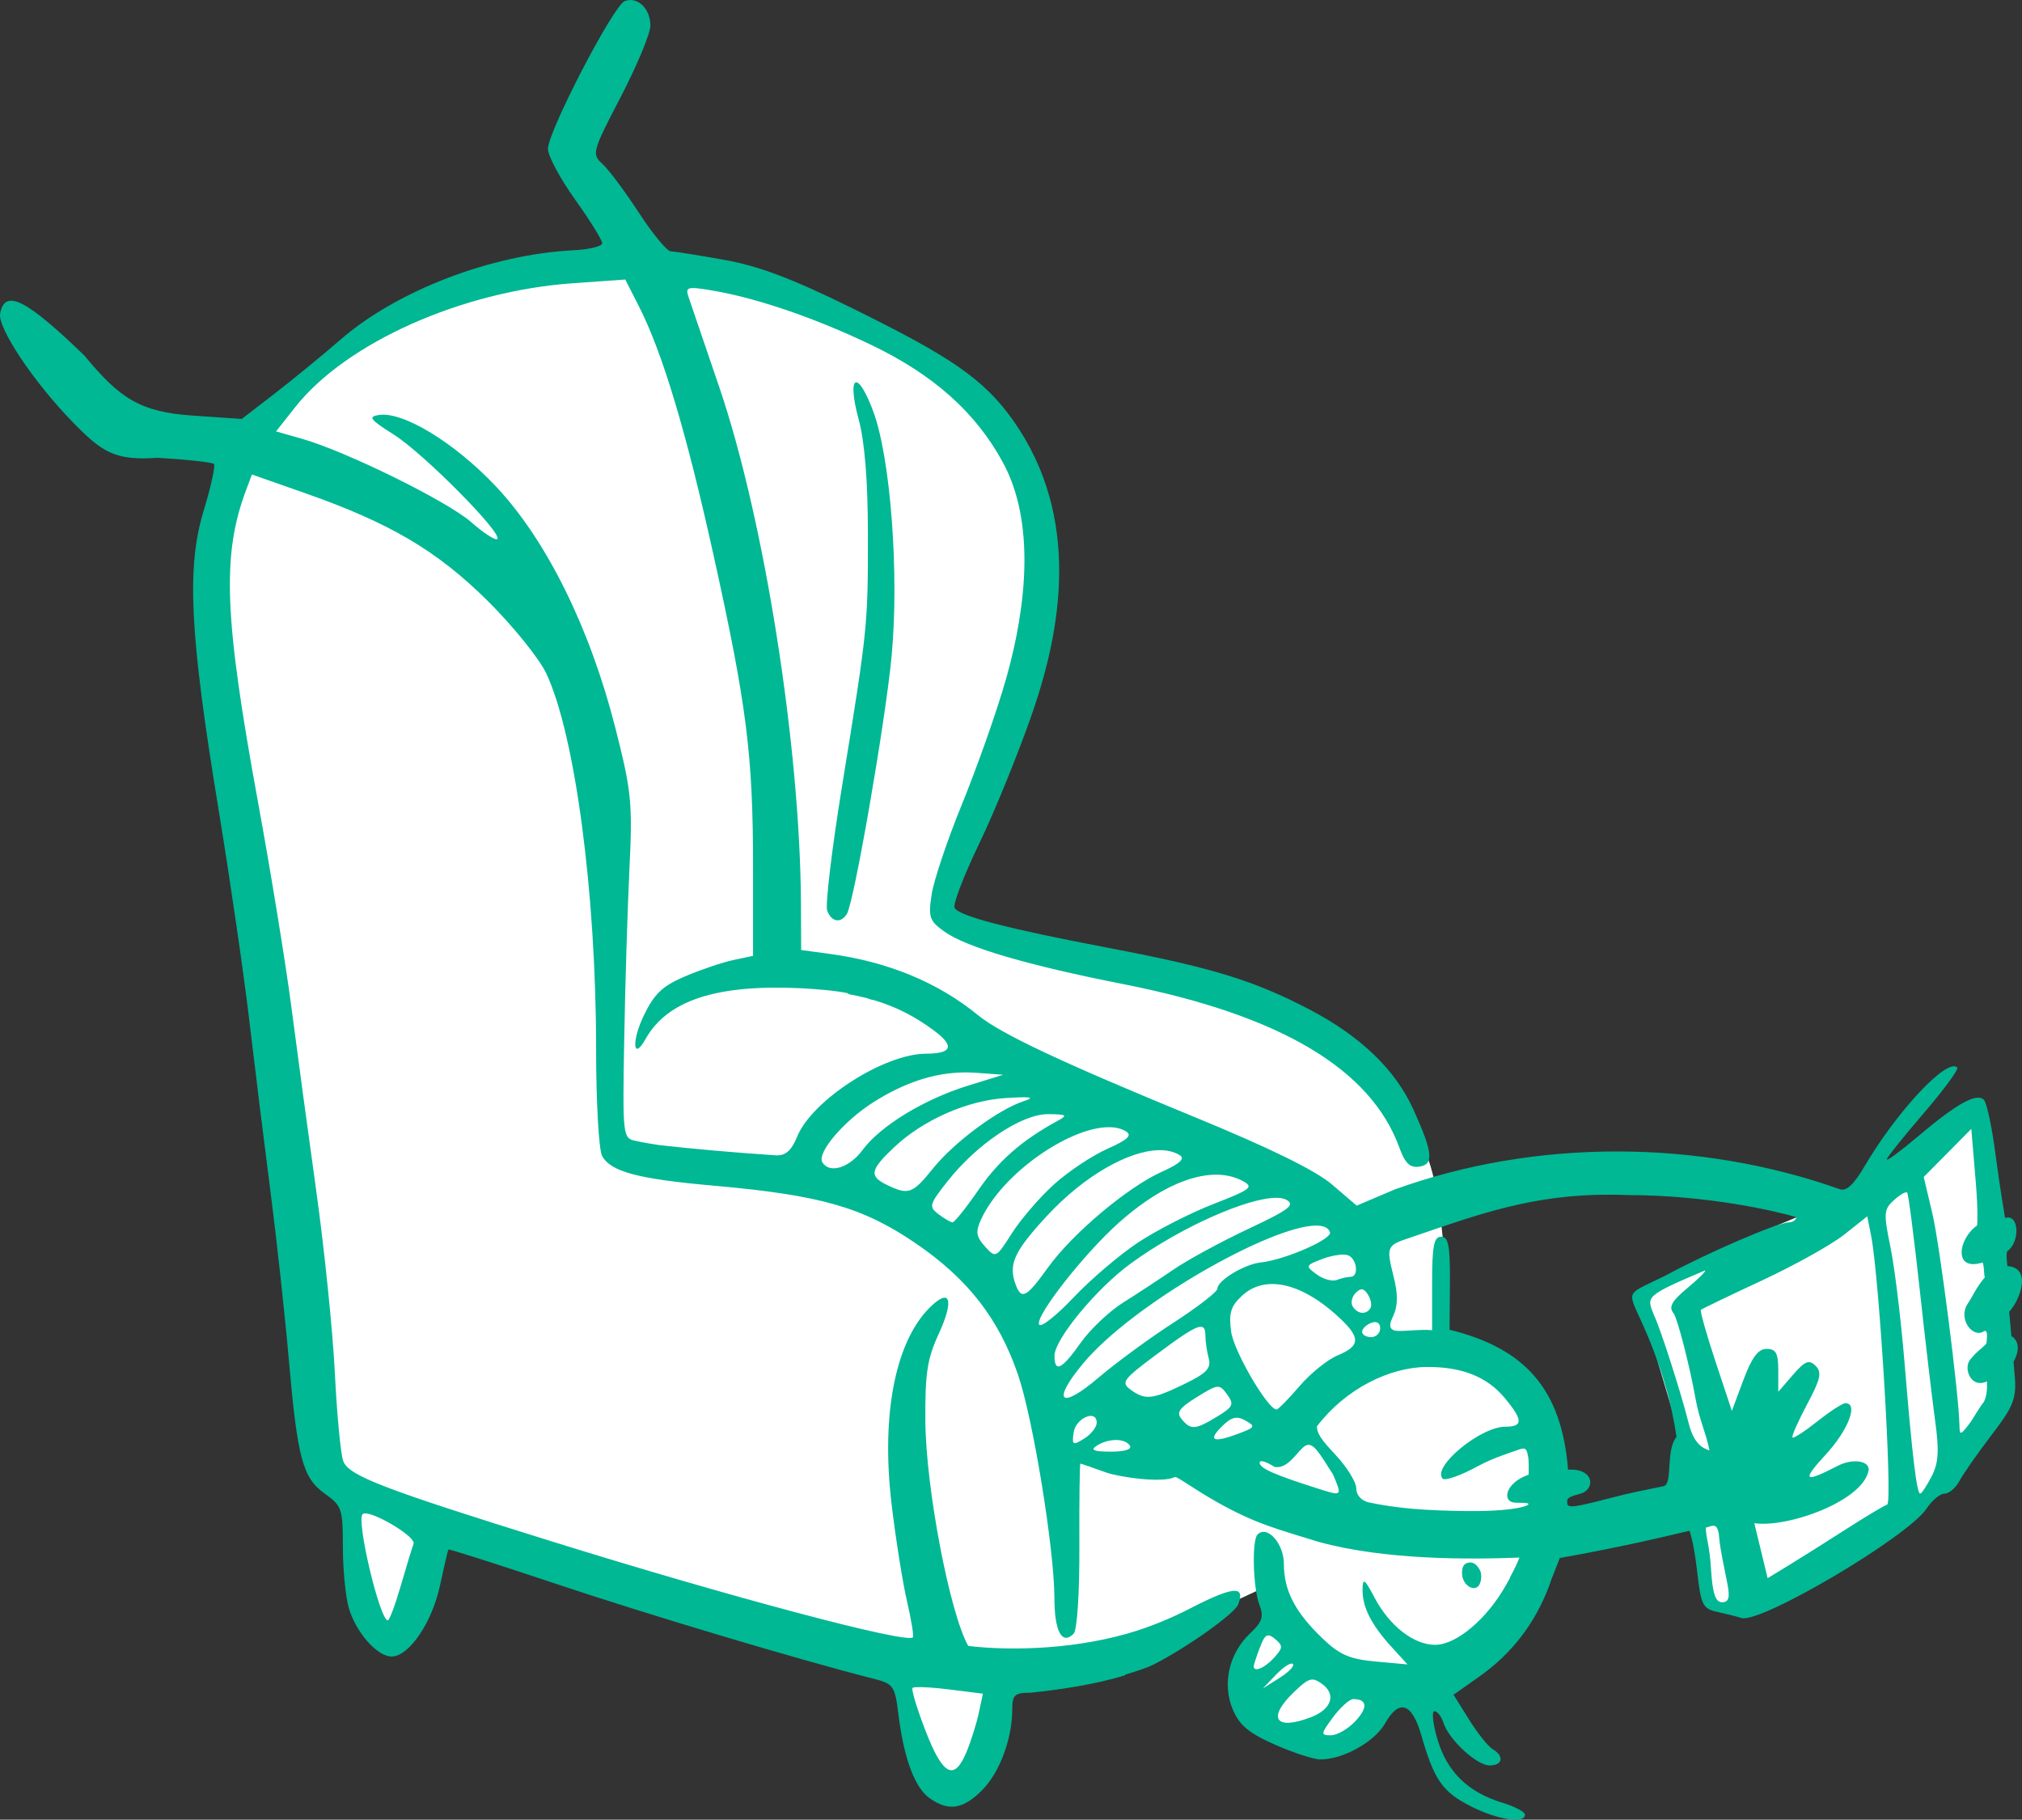 <?xml version="1.0" ?><svg height="276.352mm" viewBox="0 0 307.108 276.352" width="307.108mm" xmlns="http://www.w3.org/2000/svg">
    <rect x="0" y="0" width="307.108" height="276.352" fill="#333333" stroke="none"/>
    <path d="m 10408.26,-11.204 c -1.845,0.005 -3.575,0.101 -5.148,0.3 -12.581,1.595 -28.794,9.922 -37.787,18.172 -8.993,8.249 -12.406,19.805 -12.496,26.731 -0.09,6.926 11.198,103.852 12.193,118.871 0.994,15.019 1.34,18.094 9.771,22.257 0,0 -0.865,3.891 -0.994,5.992 -0.13,2.101 1.989,10.351 2.767,12.646 0.778,2.296 3.848,2.451 3.848,2.451 l 5.058,-15.292 71.685,19.766 c 0,0 2.853,14.164 3.675,17.51 0.821,3.346 6.399,0.895 7.437,-0.973 1.037,-1.868 4.064,-14.163 4.064,-14.163 0,0 6.874,-1.518 10.895,-1.985 4.021,-0.467 20.234,-6.693 20.234,-6.693 l 9.489,-4.422 c 0.49,1.687 1.57,3.423 3.053,5.074 -1.318,-0.406 -2.196,-0.67 -2.196,-0.67 -3.014,2.64 -4.348,5.809 -4.935,7.321 -0.586,1.512 0.454,5.521 2.694,8.281 2.241,2.76 7.869,5.329 10.162,5.113 2.294,-0.216 7.095,-4.033 8.108,-5.977 0.578,-1.108 0.739,-3.689 0.554,-5.886 10.354,2.313 21.92,-1.726 24.738,-21.09 1.426,-3.385 -1.687,-17.199 -3.762,-21.907 -2.075,-4.708 -11.267,-6.995 -11.267,-6.995 0,0 0,-20.449 -3.125,-28.322 -9.246,-19.176 -32.854,-29.774 -53.574,-30.247 -5.664,0.233 -20.926,-6.926 -20.926,-6.926 0,0 3.545,-9.26 6.312,-15.953 2.767,-6.693 9.736,-35.271 9.131,-44.921 -0.605,-9.65 -17.864,-25.196 -28.716,-29.749 -9.497,-3.983 -28.029,-8.354 -40.942,-8.316 z m 212.516,127.201 -17.31,13.769 -18.363,7.651 -16.134,8.445 7.69,25.934 3.391,21.866 4.654,0.87 21.941,-14.568 6.606,-4.17 10.398,-12.132 z" fill="#FFFFFF" paint-order="markers stroke fill" transform="translate(284.436,-60.663) translate(-10604.633,111.428)"/>
    <path d="m 10415.803,-50.76 c -0.24,0.015 -0.482,0.067 -0.724,0.16 -1.714,0.657 -11.661,19.814 -11.661,22.455 0,1.047 1.853,4.503 4.124,7.68 2.266,3.177 4.12,6.162 4.12,6.634 0,0.472 -1.958,0.955 -4.352,1.074 -12.451,0.619 -26.763,6.095 -35.342,13.524 -2.835,2.456 -7.382,6.181 -10.103,8.279 l -4.95,3.814 -7.504,-0.514 c -7.85,-0.538 -11.031,-2.574 -16.365,-9.083 -8.906,-8.61 -12.105,-10.215 -12.827,-6.43 -0.419,2.196 5.172,10.544 11.134,16.623 4.301,4.385 6.244,5.777 12.809,5.306 4.437,0.261 8.267,0.681 8.526,0.933 0.255,0.252 -0.449,3.451 -1.56,7.109 -2.62,8.628 -2.119,18.695 2.254,45.299 1.739,10.58 3.843,25.007 4.673,32.061 0.832,7.053 2.286,18.802 3.231,26.107 0.945,7.305 2.184,18.641 2.755,25.19 1.334,15.288 2.113,18.21 5.506,20.627 2.572,1.821 2.727,2.317 2.727,8.068 0,3.37 0.402,7.53 0.893,9.244 1.07,3.726 4.303,7.404 6.513,7.404 2.63,0 6.12,-5.115 7.338,-10.752 0.626,-2.903 1.198,-5.375 1.278,-5.495 0.07,-0.119 7.526,2.256 16.561,5.28 14.024,4.694 36.73,11.475 48.026,14.343 3.02,0.767 3.241,1.082 3.775,5.45 0.82,6.658 2.485,11.116 4.744,12.698 2.889,2.024 5.044,1.694 7.953,-1.214 2.656,-2.654 4.59,-7.816 4.59,-12.294 0,-2.197 0.364,-2.519 2.802,-2.519 4.123,-0.426 9.618,-1.198 14.312,-2.637 0.01,-0.041 0.02,-0.066 0.03,-0.107 1.89,-0.552 3.483,-1.103 4.4,-1.573 5.04,-2.575 12.238,-7.693 12.767,-9.079 0.498,-1.296 0.42,-1.992 -0.392,-2.072 -1.045,-0.102 -3.306,0.814 -7.124,2.78 -2.518,1.297 -5.164,2.385 -7.873,3.28 0,-0.001 0,-0.002 0,-0.004 -8.726,2.784 -18.733,3.123 -25.608,2.311 -2.8,-4.93 -6.433,-23.914 -6.513,-34.121 -0.06,-7.187 0.281,-9.477 1.976,-13.153 2.309,-4.999 1.914,-7.055 -0.867,-4.54 -5.564,5.033 -7.893,16.324 -6.243,30.263 0.624,5.255 1.675,11.889 2.341,14.743 0.657,2.854 1.071,5.332 0.89,5.506 -0.979,0.977 -27.762,-6.142 -54.822,-14.569 -25.816,-8.041 -30.873,-9.991 -31.694,-12.219 -0.387,-1.05 -0.958,-7.062 -1.27,-13.359 -0.311,-6.298 -1.573,-18.664 -2.802,-27.48 -1.23,-8.817 -2.931,-21.389 -3.78,-27.939 -0.849,-6.549 -3.129,-20.564 -5.065,-31.144 -5.204,-28.411 -5.547,-37.756 -1.757,-47.731 l 0.811,-2.161 8.044,2.822 c 12.918,4.533 20.069,8.751 27.768,16.378 3.814,3.782 7.813,8.731 8.885,10.998 4.37,9.25 7.573,33.337 7.573,56.951 0,8.041 0.409,15.384 0.908,16.318 1.293,2.413 5.425,3.519 16.954,4.537 16.16,1.426 22.605,3.26 30.615,8.708 7.98,5.427 12.701,11.485 15.621,20.044 2.283,6.696 5.481,26.381 5.511,33.769 0,5.163 1.142,7.302 2.923,5.521 0.533,-0.534 0.9,-6.168 0.87,-13.386 -0.03,-6.855 0.05,-12.457 0.157,-12.449 0.106,0.008 1.843,0.608 3.858,1.334 2.014,0.726 8.69,1.677 10.482,0.699 0.271,-0.148 2.683,1.692 6.31,3.755 5.933,3.376 9.549,4.24 15.507,6.092 10.161,2.791 22.805,2.681 30.526,2.396 -0.428,1.111 -0.923,2.064 -1.455,3.038 l 0.04,0.02 -0.638,1.135 c -2.884,5.133 -7.532,9.055 -10.731,9.055 -3.271,0 -6.949,-2.859 -9.231,-7.182 -1.516,-2.87 -1.782,-3.047 -1.812,-1.231 -0.05,2.649 1.321,5.363 4.421,8.755 l 2.408,2.632 -4.861,-0.441 c -3.952,-0.359 -5.464,-1.022 -8.094,-3.549 -4.139,-3.978 -5.824,-7.239 -5.824,-11.273 0,-2.516 -1.675,-4.862 -3.088,-4.868 -0.326,-0.002 -0.638,0.121 -0.913,0.395 -0.878,0.878 -0.691,8.102 0.278,10.646 0.7,1.843 0.451,2.625 -1.376,4.343 -3.221,3.024 -4.298,7.675 -2.678,11.551 1.016,2.428 2.433,3.618 6.398,5.372 2.805,1.24 5.924,2.254 6.933,2.254 3.443,0 8.226,-2.667 9.813,-5.47 2.137,-3.782 4.087,-3.14 5.513,1.814 1.949,6.778 3.214,8.594 7.491,10.755 h -0.02 c 4.102,2.073 8.271,2.723 8.271,1.29 0,-0.424 -1.546,-1.242 -3.436,-1.817 -5.208,-1.587 -8.371,-4.659 -9.833,-9.549 -0.725,-2.393 -0.935,-4.351 -0.491,-4.351 0.446,0 1.06,0.783 1.363,1.739 0.815,2.571 5.064,6.505 7.024,6.505 1.991,0 2.259,-1.416 0.467,-2.474 -0.682,-0.403 -2.301,-2.427 -3.593,-4.498 l -2.356,-3.766 3.921,-2.764 c 4.895,-3.451 8.413,-8.005 10.569,-13.685 l 0.236,-0.621 -0.03,-0.007 1.445,-3.691 c 6.647,-1.18 12.742,-2.47 19.703,-4.132 0.462,1.347 0.867,3.577 1.173,6.28 0.564,4.983 0.852,5.559 3.023,6.031 1.319,0.287 2.979,0.706 3.688,0.931 2.885,0.913 25.332,-12.356 28.131,-16.627 0.812,-1.24 2.033,-2.255 2.714,-2.255 0.68,0 1.698,-0.861 2.261,-1.914 0.564,-1.053 2.643,-4.041 4.622,-6.641 3.225,-4.24 4.065,-5.514 3.816,-8.918 -0.05,-0.644 -0.141,-1.685 -0.214,-2.558 0.743,-1.316 1.081,-3.041 -0.328,-3.905 -0.176,-1.984 -0.332,-3.681 -0.332,-3.681 1.532,-1.609 3.595,-6.679 -0.272,-6.942 0,0 -0.281,-2.051 0.01,-2.27 1.952,-1.455 1.778,-5.717 -0.367,-5.039 0,0 -0.867,-5.128 -1.411,-9.388 -0.546,-4.259 -1.359,-8.11 -1.808,-8.558 -1.095,-1.096 -4.108,0.572 -9.94,5.506 -2.645,2.237 -4.808,3.841 -4.808,3.563 0,-0.278 2.513,-3.429 5.588,-7.001 3.074,-3.572 5.377,-6.707 5.117,-6.968 -1.527,-1.527 -9.163,6.623 -14.122,15.071 -1.605,2.736 -2.748,3.78 -3.723,3.405 -21.452,-7.612 -46.255,-7.679 -67.609,0.05 l -5.759,2.448 -3.743,-3.204 c -2.499,-2.139 -9.442,-5.547 -20.89,-10.251 -20.254,-8.322 -29.441,-12.647 -32.922,-15.499 -6.048,-4.949 -13.64,-8.083 -22.472,-9.275 l -4.349,-0.588 -0.03,-7.043 c -0.116,-23.92 -5.582,-58.456 -12.424,-78.492 -2.236,-6.549 -4.323,-12.676 -4.64,-13.614 -0.522,-1.554 -0.216,-1.646 3.454,-1.035 6.807,1.135 15.55,4.113 24.194,8.241 9.491,4.533 15.955,10.265 20.103,17.919 4.836,8.921 3.649,21.486 0.55,32.547 -1.52,5.425 -4.678,14.19 -6.857,19.524 -2.176,5.334 -4.217,11.422 -4.534,13.529 -0.522,3.454 -0.329,4.007 1.953,5.633 3.341,2.379 12.651,5.111 27.122,7.96 23.831,4.692 37.642,12.872 41.976,24.863 0.852,2.35 1.599,3.066 2.996,2.866 2.278,-0.326 2.101,-2.099 -0.86,-8.653 -2.738,-6.064 -8.017,-11.147 -15.809,-15.224 -8.419,-4.403 -14.838,-6.371 -30.474,-9.341 -15.295,-2.905 -22.635,-4.808 -23.413,-6.068 -0.302,-0.487 1.384,-4.891 3.741,-9.787 2.361,-4.896 5.999,-13.848 8.088,-19.894 4.271,-12.36 7.518,-29.585 -2.942,-44.367 -4.556,-6.439 -9.802,-9.829 -24.636,-17.135 -8.935,-4.4 -14.016,-6.314 -19.238,-7.245 -3.903,-0.696 -7.561,-1.279 -8.133,-1.297 -0.568,-0.018 -2.749,-2.662 -4.845,-5.877 -2.096,-3.215 -4.578,-6.542 -5.518,-7.394 -1.659,-1.5 -1.571,-1.817 2.783,-10.193 2.472,-4.755 4.495,-9.621 4.495,-10.814 0,-2.267 -1.509,-3.986 -3.184,-3.882 z m -0.638,42.447 2.051,4.024 c 3.606,7.067 7.216,19.098 11.375,37.917 5.025,22.724 5.981,30.274 5.981,47.307 v 13.462 l -2.979,0.63 c -1.636,0.347 -4.918,1.454 -7.294,2.461 -3.453,1.465 -4.709,2.643 -6.286,5.902 -1.911,3.93 -1.701,7.092 0.234,3.636 3.284,-5.869 10.802,-8.327 23.585,-7.711 2.796,0.153 5.124,0.34 7.349,0.795 l -0.322,0.058 c 1.061,0.186 2.067,0.406 3.034,0.659 0.266,0.087 0.532,0.17 0.8,0.268 l 0.109,-0.015 c 3.402,1 6.303,2.478 9.184,4.608 3.236,2.392 2.861,3.554 -1.145,3.567 -6.361,0.019 -17.231,6.993 -19.549,12.543 h 0.01 c -0.933,2.226 -1.802,2.985 -3.31,2.889 -5.837,-0.372 -13.294,-1.044 -17.684,-1.555 -1.11,-0.16 -2.268,-0.356 -3.668,-0.656 -1.843,-0.393 -1.895,-0.882 -1.636,-15.316 0.143,-8.2 0.499,-19.857 0.792,-25.902 0.491,-10.126 0.32,-11.822 -2.149,-21.526 -3.856,-15.153 -10.47,-28.509 -18.14,-36.641 -6.242,-6.617 -14.071,-11.394 -17.756,-10.836 -1.698,0.257 -1.36,0.702 2.254,2.976 4.474,2.815 16.569,15.011 15.725,15.855 -0.27,0.271 -2.051,-0.875 -3.954,-2.547 -3.633,-3.188 -18.997,-10.757 -25.723,-12.67 l -3.931,-1.119 2.955,-3.733 c 7.717,-9.743 25.278,-17.572 42.089,-18.765 z m 35.147,15.61 c -0.678,-0.141 -0.726,1.87 0.327,5.739 0.891,3.272 1.379,9.305 1.379,17.324 0.01,13.907 -0.02,14.216 -3.913,38.177 -1.565,9.627 -2.586,18.181 -2.269,19.008 0.667,1.735 2.075,1.961 2.991,0.479 1.083,-1.749 5.843,-29.171 6.783,-39.064 1.186,-12.483 -0.141,-30.195 -2.795,-37.287 -1.068,-2.853 -1.976,-4.265 -2.503,-4.375 z m 16.203,104.804 c 0.644,-0.011 1.29,0.008 1.937,0.055 l 4.121,0.299 -5.32,1.644 c -6.676,2.063 -13.334,6.116 -16.024,9.756 -2.028,2.744 -5.027,3.676 -6.123,1.902 -0.883,-1.427 3.21,-6.255 7.738,-9.127 4.676,-2.966 9.157,-4.454 13.671,-4.528 z m 9.363,3.775 v 5.2e-4 c 1.124,0.018 0.973,0.208 -0.244,0.609 -3.863,1.275 -10.552,6.243 -13.731,10.199 -3.1,3.858 -3.715,4.08 -6.964,2.514 -2.778,-1.341 -2.607,-2.273 1.063,-5.733 4.429,-4.177 11.149,-7.129 17.03,-7.482 0.959,-0.058 1.717,-0.093 2.286,-0.105 0.213,-0.004 0.4,-0.005 0.56,-0.003 z m 3.498,2.561 c 2.877,0.024 3.051,0.148 1.441,1.024 -5.375,2.923 -8.951,6.045 -12.012,10.489 -1.872,2.721 -3.648,4.934 -3.941,4.919 -0.294,-0.016 -1.255,-0.576 -2.138,-1.245 -1.49,-1.132 -1.394,-1.481 1.426,-5.044 4.482,-5.663 11.256,-10.175 15.224,-10.142 z m 9.043,1.981 c 1.106,-0.028 2.072,0.177 2.828,0.655 0.938,0.594 0.19,1.281 -2.861,2.631 -2.27,1.005 -5.9,3.419 -8.062,5.365 -2.166,1.946 -5.048,5.282 -6.407,7.413 -2.432,3.822 -2.489,3.85 -4.112,2.057 -1.343,-1.484 -1.457,-2.228 -0.626,-4.055 3.192,-7.005 13.264,-13.918 19.24,-14.067 z m 131.188,0.259 0.65,7.748 c 0.465,5.544 0.216,6.927 0.216,6.927 -2.831,1.969 -3.682,7.045 0.855,5.611 0.275,0.725 0.168,1.825 0.33,2.252 -1.432,1.744 -1.612,2.504 -2.609,4.025 -1.508,2.302 0.757,5.237 2.415,4.204 0.758,-0.473 0.486,1.157 0.453,1.736 -0.02,0.329 -1.376,1.121 -2.497,2.549 -1.064,1.355 0.157,4.436 2.558,3.291 0,0 0.166,1.965 -0.473,3.124 -1.105,1.465 -1.565,2.509 -2.259,3.392 -1.285,1.674 -1.411,1.69 -1.441,0.189 -0.08,-4.738 -2.994,-27.494 -4.124,-32.25 l -1.303,-5.496 3.614,-3.65 z m -123.415,3.23 c 0.149,-0.003 0.296,-0.002 0.44,0.003 1.065,0.036 2.003,0.287 2.768,0.772 0.816,0.518 -0.02,1.287 -2.738,2.505 -5.199,2.333 -13.589,9.39 -17.292,14.547 -3.232,4.5 -4.011,4.934 -4.866,2.708 -1.209,-3.153 -0.35,-5.083 4.71,-10.553 5.606,-6.06 12.365,-9.889 16.978,-9.981 z m 8.904,3.724 c 1.41,0.028 2.706,0.344 3.855,0.959 1.716,0.919 1.269,1.269 -4.469,3.501 -3.505,1.364 -8.659,3.997 -11.453,5.852 -2.794,1.855 -7.196,5.607 -9.779,8.34 -2.584,2.732 -4.934,4.587 -5.222,4.12 -0.717,-1.161 6.819,-10.79 12.16,-15.533 5.416,-4.811 10.677,-7.322 14.908,-7.238 z m 104.67,2.674 v 5.1e-4 c 0.04,0.004 0.08,0.018 0.101,0.044 0.184,0.207 1.034,6.765 1.886,14.574 0.852,7.809 1.913,16.838 2.357,20.064 0.636,4.599 0.519,6.429 -0.537,8.473 -0.743,1.434 -1.519,2.608 -1.727,2.608 -0.527,0 -1.218,-5.759 -2.374,-19.802 -0.542,-6.609 -1.508,-14.543 -2.147,-17.632 -1.059,-5.143 -1.015,-5.744 0.527,-7.139 0.809,-0.733 1.606,-1.219 1.914,-1.191 z m -44.821,0.362 v 5.2e-4 c 0.793,0.005 1.601,0.025 2.427,0.059 12.021,0 22.407,2.386 25.649,3.353 0,0.423 -0.514,0.78 -1.146,0.796 -1.734,0.041 -12.37,4.628 -18.674,8.055 -5.812,2.886 -5.955,2.093 -3.903,6.552 3.35,7.274 4.808,13.084 5.536,17.963 -1.716,2.089 -0.506,7.195 -1.985,7.496 -2.895,0.602 -4.943,0.974 -8.01,1.782 -6.974,1.837 -6.605,1.422 -6.605,0.37 0,-0.445 0.947,-0.739 1.955,-1.003 2.347,-0.614 2.216,-3.918 -1.828,-3.656 -0.977,-12.278 -6.563,-18.447 -18.003,-21.259 l 0.06,-7.174 c 0.03,-5.586 -0.231,-6.952 -1.335,-6.952 -1.103,0 -1.373,1.4 -1.373,7.1 v 7.1 c -1.698,-0.158 -3.473,0.127 -5.127,0.111 -1.919,-0.019 -1.099,-1.563 -0.784,-2.262 0.736,-1.622 0.747,-3.312 0.03,-6.128 -1.184,-4.666 -0.88,-4.617 2.812,-5.866 10.172,-3.486 18.426,-6.518 30.309,-6.436 z m -50.845,0.476 c 0.622,0.006 1.124,0.104 1.482,0.304 1.382,0.774 0.45,1.485 -5.8,4.422 -4.095,1.925 -9.197,4.696 -11.334,6.158 -2.14,1.462 -5.599,3.731 -7.689,5.042 -2.087,1.312 -4.972,4.047 -6.411,6.079 -2.887,4.08 -3.988,4.628 -3.988,1.984 0,-2.508 6.377,-10.224 11.584,-14.017 7.597,-5.535 17.805,-10.013 22.156,-9.973 z m 89.701,2.813 0.579,2.898 c 1.25,6.236 3.309,40.59 2.452,40.876 -0.481,0.16 -3.267,1.827 -6.193,3.703 -2.923,1.876 -6.811,4.326 -8.641,5.444 l -3.327,2.032 -2.026,-8.355 c 5.074,0.759 16.731,-3.426 17.38,-8.145 0,-1.378 -2.529,-1.685 -4.694,-0.568 -5.162,2.662 -5.542,2.318 -1.857,-1.679 3.446,-3.738 5.021,-7.831 3.015,-7.831 -0.436,0 -2.353,1.242 -4.264,2.76 -1.911,1.518 -3.623,2.623 -3.778,2.455 -0.169,-0.168 0.823,-2.42 2.199,-5.005 2.072,-3.883 2.298,-4.907 1.301,-5.89 -0.995,-0.978 -1.605,-0.732 -3.435,1.381 l -2.226,2.57 v -3.257 c 0,-2.607 -0.353,-3.257 -1.768,-3.257 -1.29,0 -2.243,1.274 -3.524,4.707 l -1.757,4.707 -2.498,-7.538 c -1.376,-4.146 -2.358,-7.662 -2.203,-7.813 0.165,-0.151 4.337,-2.157 9.276,-4.456 4.936,-2.299 10.552,-5.43 12.482,-6.958 z m -83.674,1.404 c 0.109,3.8e-4 0.214,0.004 0.315,0.01 0.925,0.059 1.54,0.376 1.759,0.994 0.371,1.052 -6.834,4.197 -10.547,4.603 -2.487,0.272 -6.561,2.746 -6.561,3.983 0,0.468 -2.989,2.783 -6.643,5.144 -3.65,2.362 -8.769,6.111 -11.37,8.331 -5.816,4.967 -7.242,3.745 -2.42,-2.073 7.519,-9.071 28.634,-21.017 35.467,-20.993 z m 4.134,4.409 c 0.281,0.004 0.515,0.037 0.682,0.101 1.366,0.524 1.683,3.272 0.377,3.272 -0.462,0 -1.402,0.215 -2.088,0.478 -0.685,0.263 -2.059,-0.118 -3.051,-0.847 -1.75,-1.285 -1.724,-1.358 0.87,-2.348 1.105,-0.424 2.367,-0.668 3.21,-0.656 z m 54.886,2.408 c 0.294,0 -0.882,1.184 -2.617,2.631 -2.459,2.053 -2.927,2.909 -2.135,3.893 0.561,0.694 2.425,7.898 3.288,12.75 0.637,3.582 1.594,5.209 2.157,8.059 -1.061,-0.363 -2.369,-0.977 -3.167,-4.16 -1.11,-4.433 -4.248,-14.282 -5.25,-16.356 -1.104,-2.854 -1.613,-2.855 7.724,-6.817 z m -65.602,2.058 c 2.996,0.043 6.52,1.791 10.097,5.137 3.234,3.026 3.176,4.267 -0.267,5.693 -1.532,0.634 -4.147,2.745 -5.812,4.691 -1.667,1.946 -3.24,3.538 -3.473,3.538 -1.335,0 -6.507,-8.858 -6.905,-11.828 -0.379,-2.816 -0.06,-3.856 1.641,-5.445 1.315,-1.225 2.922,-1.812 4.719,-1.786 z m 13.445,0.806 v 5.2e-4 c 0.04,-0.002 0.07,1e-5 0.11,0.005 0.292,0.041 0.562,0.307 0.871,0.807 0.446,0.728 0.625,1.652 0.366,2.054 -0.641,1.036 -1.96,0.905 -2.685,-0.265 -0.338,-0.548 -0.137,-1.472 0.444,-2.054 0.348,-0.35 0.633,-0.534 0.894,-0.547 z m 2.029,4.975 c 0.504,-0.007 0.806,0.326 0.806,0.941 0,0.74 -0.618,1.345 -1.374,1.345 -0.755,0 -1.374,-0.368 -1.374,-0.818 0,-0.45 0.619,-1.055 1.374,-1.345 0.209,-0.08 0.4,-0.121 0.568,-0.123 z m -26.478,0.712 c 0.551,-0.021 0.721,0.425 0.732,1.247 0,0.936 0.236,2.535 0.511,3.554 0.399,1.494 -0.317,2.248 -3.703,3.893 -4.861,2.362 -5.951,2.476 -8.169,0.853 -1.477,-1.08 -1.148,-1.542 3.643,-5.127 4.084,-3.054 6.066,-4.386 6.986,-4.421 z m 34.334,6.106 c 5.359,-0.053 9.168,1.507 11.79,4.622 2.872,3.427 2.911,4.449 0.156,4.449 -3.799,0 -11.22,6.167 -9.499,7.89 0.359,0.358 2.735,-0.483 5.28,-1.869 2.547,-1.385 5.46,-2.229 6.191,-2.513 1.211,-0.469 1.292,-0.044 1.504,1.061 0.125,0.65 0.09,2.052 0.08,2.712 -3.644,1.262 -4.117,4.211 -1.991,4.257 l 1.267,0.027 c 2.039,0.044 -0.327,1.337 -8.592,1.246 -6.468,-0.071 -10.707,-0.413 -15.069,-1.336 -1.113,-0.325 -1.801,-1.125 -1.801,-2.122 0,-0.962 -1.469,-3.308 -3.266,-5.212 -2.014,-2.136 -2.746,-3.152 -2.697,-4.215 4.33,-5.658 10.944,-8.942 16.647,-8.998 z m -31.822,3.012 c 0.596,-0.051 0.935,0.35 1.527,1.161 1.093,1.496 0.925,1.871 -1.524,3.361 -3.31,2.013 -3.999,2.063 -5.38,0.397 -0.852,-1.026 -0.397,-1.69 2.306,-3.36 1.621,-1.002 2.474,-1.507 3.071,-1.558 z m -19.098,4.418 c 0.473,0.034 0.816,0.348 0.816,1.034 0,0.671 -0.854,1.755 -1.901,2.409 -1.735,1.083 -1.877,1.002 -1.605,-0.915 0.198,-1.389 1.518,-2.441 2.48,-2.525 0.07,-0.006 0.143,-0.007 0.21,-0.002 z m 22.048,0.277 c 0.414,-0.007 0.837,0.138 1.34,0.419 1.563,0.876 1.493,1.034 -0.875,1.934 -3.952,1.502 -4.894,1.176 -2.765,-0.954 0.949,-0.949 1.61,-1.387 2.3,-1.399 z m -18.309,3.382 c 0.946,0 1.759,0.289 2.117,0.868 0.34,0.55 -0.829,0.912 -2.924,0.902 -2.591,-0.01 -3.137,-0.243 -2.116,-0.902 0.896,-0.579 1.976,-0.868 2.923,-0.868 z m 32.964,5.228 c 1.322,3.093 1.374,3.301 -1.458,2.413 -7.403,-2.33 -9.688,-3.322 -9.688,-4.206 0,-0.454 1.007,-0.165 2.241,0.642 2.143,0.446 3.556,-2.577 4.737,-3.219 1.151,-0.625 2.068,1.093 4.168,4.37 z m -146.819,5.928 c 1.951,0.217 7.544,3.614 7.17,4.606 -0.226,0.598 -1.096,3.458 -1.935,6.355 -0.838,2.897 -1.719,5.267 -1.978,5.267 -1.213,0 -4.809,-15.143 -3.831,-16.123 0.06,-0.054 0.134,-0.089 0.235,-0.105 0.09,-0.015 0.209,-0.015 0.339,-5.2e-4 z m 204.547,1.866 c 0.508,-0.023 0.826,0.355 0.941,1.945 0.112,1.539 0.954,5.41 1.245,6.921 0.397,2.059 0.19,2.748 -0.83,2.748 -1.006,0 -1.442,-1.341 -1.676,-5.127 -0.214,-3.48 -0.746,-4.602 -0.796,-6.19 0.438,-0.126 0.811,-0.284 1.116,-0.298 z m -37.057,5.584 c -0.91,0.107 -0.997,0.843 -1.035,1.063 -0.379,2.208 1.793,3.598 2.567,2.347 0.296,-0.483 0.501,-1.635 0.05,-2.364 -0.419,-0.678 -0.852,-1.132 -1.582,-1.046 z m -30.504,11.064 c 0.277,-0.005 0.602,0.19 1.036,0.55 1.226,1.018 1.209,1.338 -0.157,2.848 v 0 c -1.41,1.559 -3.087,2.266 -3.087,1.302 0,-0.219 0.418,-1.501 0.932,-2.848 0.486,-1.282 0.816,-1.845 1.278,-1.853 z m 3.604,4.279 c 0.06,0.005 0.109,0.024 0.145,0.059 0.28,0.281 -0.634,1.236 -2.036,2.12 l -2.547,1.609 2.036,-2.121 c 0.978,-1.02 1.978,-1.702 2.402,-1.668 z m 3.054,2.431 c 0.04,-0.002 0.09,-0.001 0.133,0.002 0.426,0.029 0.851,0.274 1.421,0.695 2.163,1.597 1.381,3.841 -1.755,5.034 -5.438,2.067 -6.686,0.102 -2.482,-3.902 1.307,-1.244 2.014,-1.804 2.683,-1.829 z m -60.112,1.155 c 0.927,-0.046 2.858,0.08 4.978,0.345 l 5.137,0.642 -0.621,2.904 c -0.341,1.597 -1.169,4.244 -1.841,5.881 -1.877,4.568 -3.61,3.697 -6.252,-3.143 -1.301,-3.366 -2.198,-6.302 -1.963,-6.523 0.06,-0.055 0.253,-0.09 0.562,-0.105 z m 66.379,1.813 c 2.125,0 2.236,1.294 0.288,3.367 -1.101,1.171 -2.765,2.129 -3.7,2.129 -1.583,0 -1.56,-0.191 0.33,-2.748 1.119,-1.512 2.505,-2.748 3.082,-2.748 z" fill="#00B894" transform="translate(284.436,-60.663) translate(-10604.633,111.428)"/>
</svg>